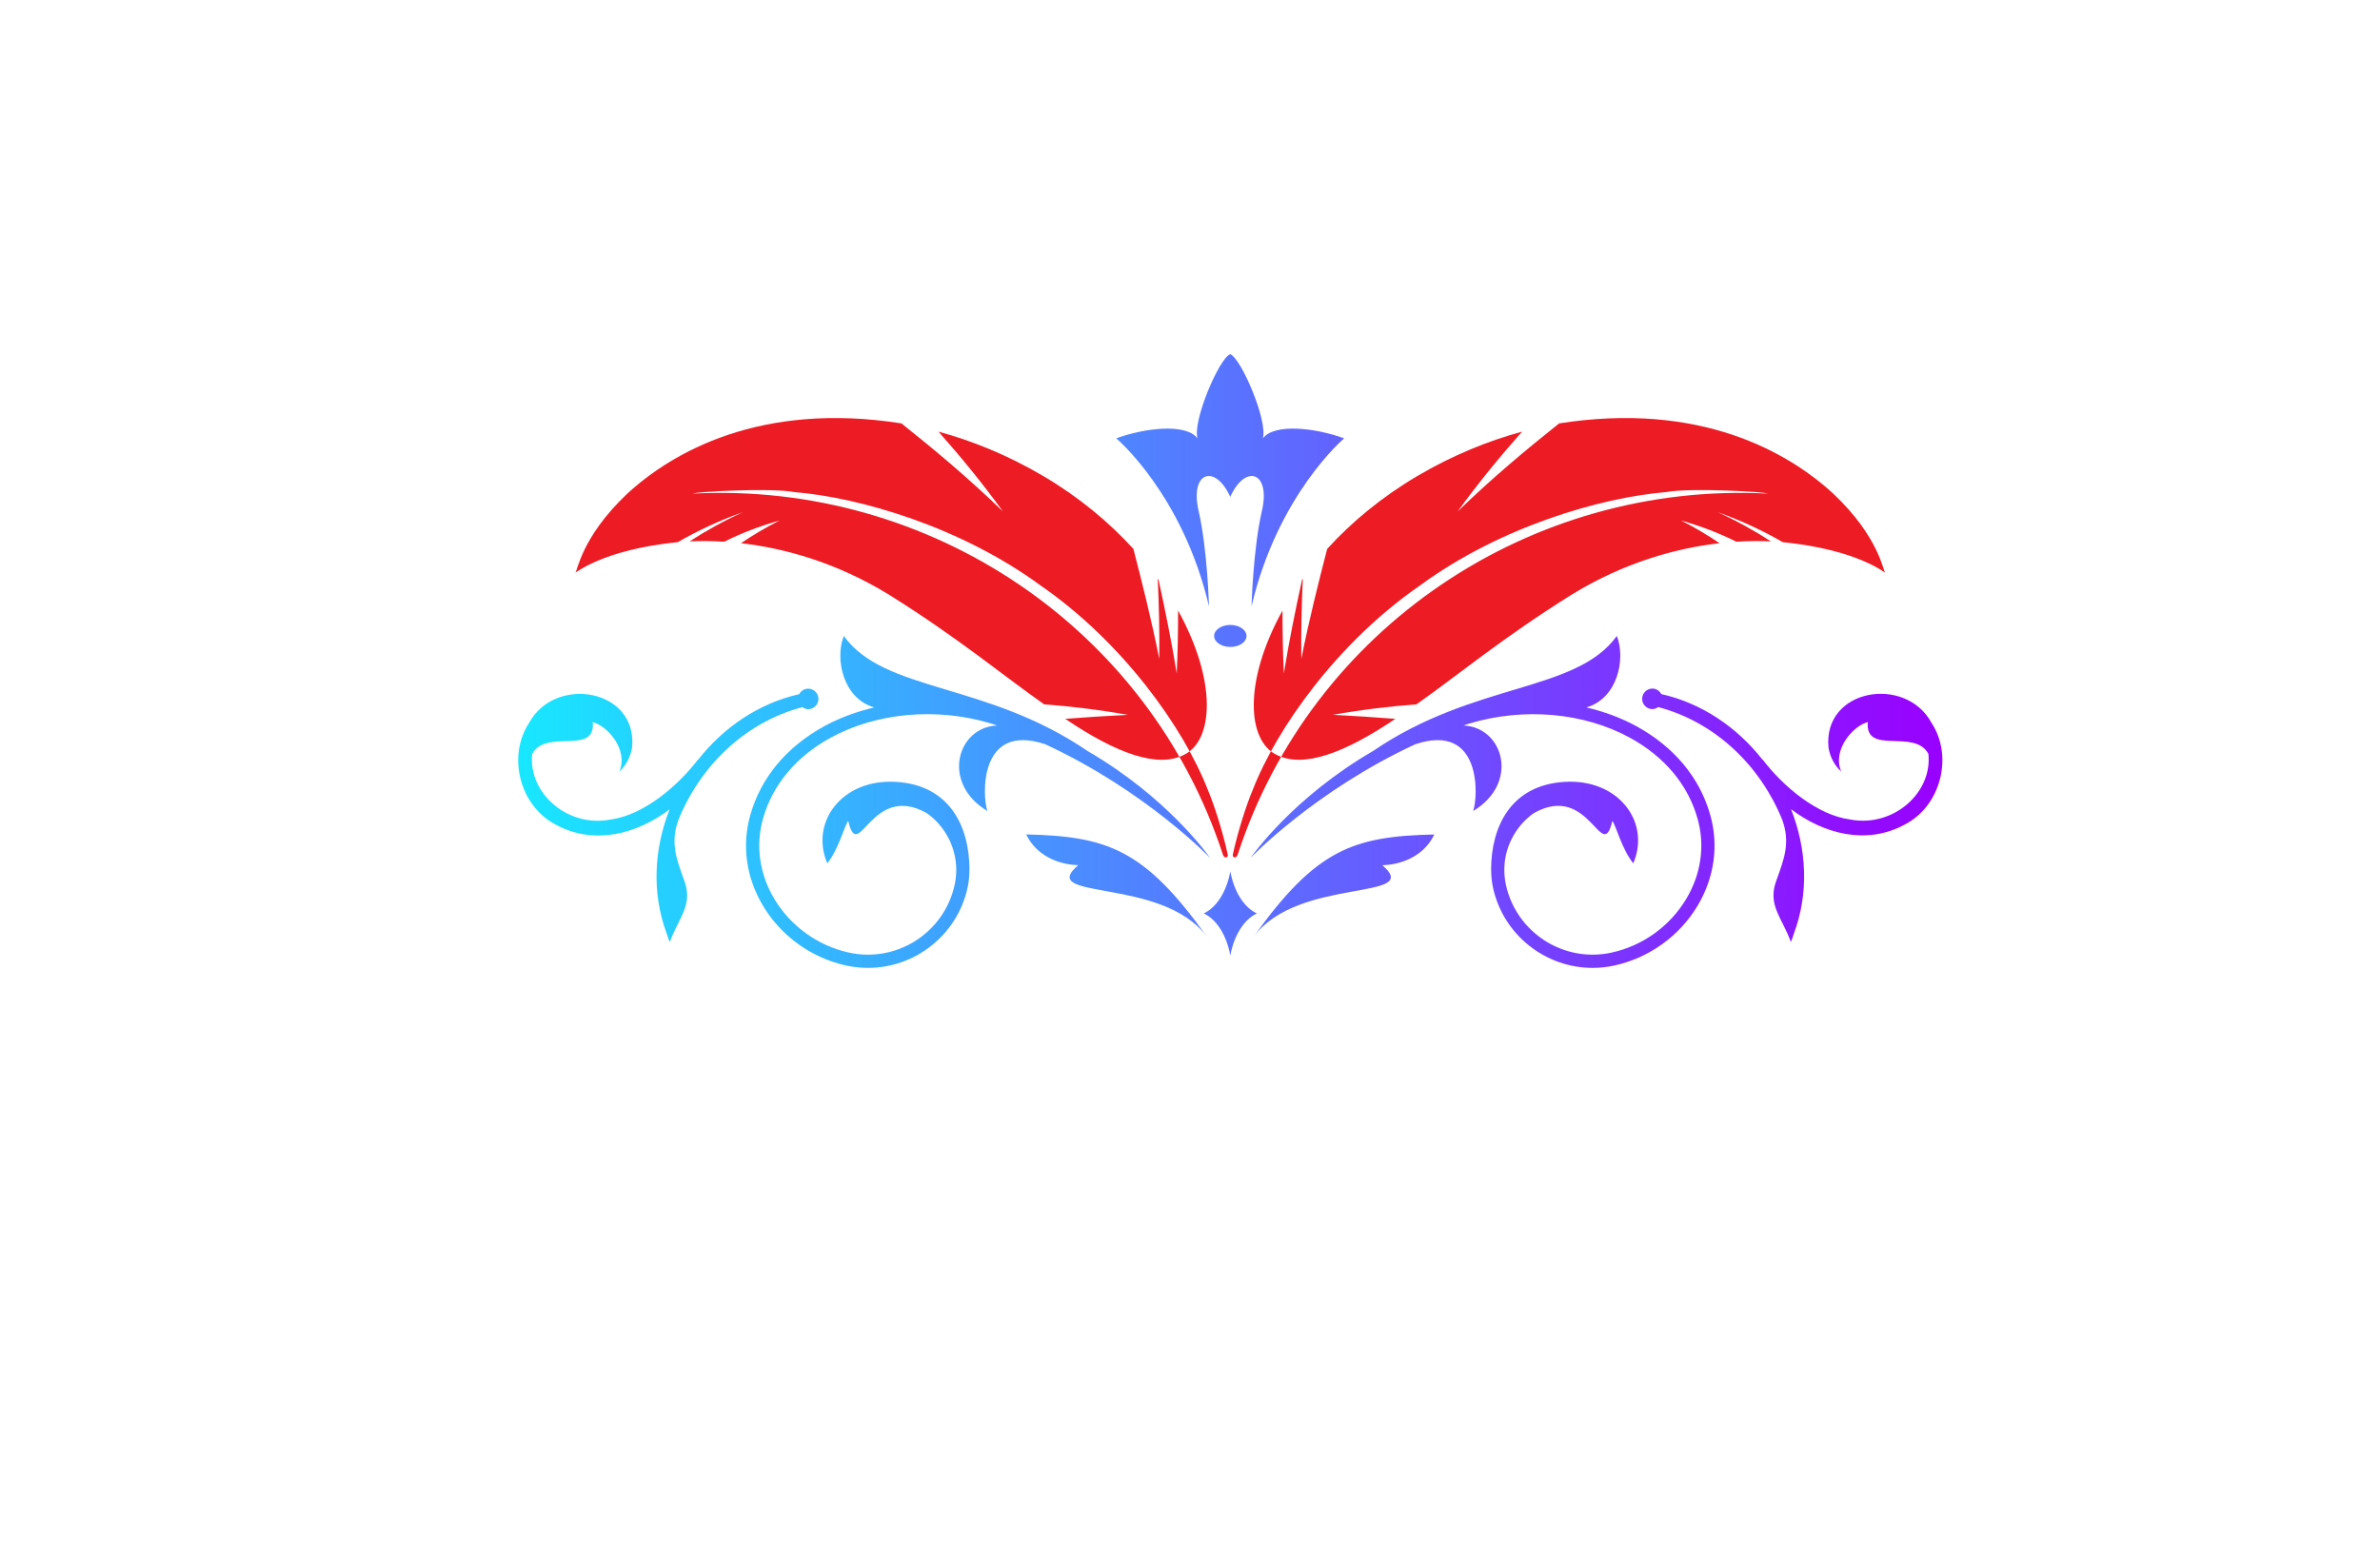<?xml version="1.0" encoding="utf-8"?>
<!-- Generator: Adobe Illustrator 27.8.1, SVG Export Plug-In . SVG Version: 6.00 Build 0)  -->
<svg version="1.1" xmlns="http://www.w3.org/2000/svg" xmlns:xlink="http://www.w3.org/1999/xlink" x="0px" y="0px"
	 viewBox="0 0 350 230" style="enable-background:new 0 0 350 230;" xml:space="preserve">
<style type="text/css">
	.st0{fill:#DEF9FF;}
	.st1{fill:#FDFFE1;}
	.st2{fill:#ECFFE1;}
	.st3{fill:#F3E1FF;}
	.st4{fill:#E7FFE1;}
	.st5{fill:#FAAF40;}
	.st6{display:none;}
	.st7{display:inline;fill:#A4FCCA;}
	.st8{display:inline;fill:#867EC1;}
	.st9{display:inline;fill:#DFFF88;}
	.st10{display:inline;fill:#B6FFF1;}
	.st11{display:inline;fill:#FCEE8B;}
	.st12{display:inline;fill:#D9F98C;}
	.st13{display:inline;fill:#EDC17C;}
	.st14{display:inline;fill:#67EFDE;}
	.st15{display:inline;fill:#022130;}
	.st16{display:inline;fill:#EDEB98;}
	.st17{display:inline;fill:#FFA6D9;}
	.st18{display:inline;fill:#D6FFA6;}
	.st19{display:inline;fill:#A5F9E8;}
	.st20{display:inline;fill:#D3F2A7;}
	.st21{display:inline;fill:#353535;}
	.st22{fill:#434947;}
	.st23{fill:#FFFFFF;}
	.st24{fill:#00E9E9;}
	.st25{fill:#A06EFF;}
	.st26{fill:#FF5F81;}
	.st27{fill:#192E40;}
	.st28{fill:#FFDD00;}
	.st29{fill:#FF3D9B;}
	.st30{fill:#00BAEB;}
	.st31{fill:#09093C;}
	.st32{fill:#35AF9D;}
	.st33{fill:#00BAFA;}
	.st34{fill:#FFC300;}
	.st35{fill:#064037;}
	.st36{fill:#6D919C;}
	.st37{fill:#67B8FD;}
	.st38{fill:#464758;}
	.st39{fill:url(#SVGID_1_);}
	.st40{fill:none;}
	.st41{fill:#DE3B0F;}
	.st42{fill:#E86317;}
	.st43{fill:#F09C29;}
	.st44{fill:#708D23;}
	.st45{fill:#9BC344;}
	.st46{fill:url(#SVGID_00000095313016112071511570000013007765135242711953_);}
	.st47{fill:url(#SVGID_00000018929160184892379380000011059964623520293793_);}
	.st48{fill:#4EB8FF;}
	.st49{fill:#EC008B;}
	.st50{fill:#F7C211;}
	.st51{fill:#B8E5E7;}
	.st52{fill:#232740;}
	.st53{fill:none;stroke:#232740;stroke-width:4;stroke-linecap:round;stroke-linejoin:round;stroke-miterlimit:10;}
	.st54{fill:#00B4D7;}
	.st55{fill:#FF2C3D;}
	.st56{fill:#FF8B00;}
	.st57{fill:#00B896;}
	.st58{fill:#FFC70E;}
	.st59{fill:#6A44A5;}
	.st60{fill:#232740;stroke:#232740;stroke-width:4;stroke-linecap:round;stroke-linejoin:round;stroke-miterlimit:10;}
	.st61{fill:#05ACED;}
	.st62{fill:#EA008A;}
	.st63{fill:#231F20;}
	.st64{fill:#FDF002;}
	.st65{fill:#BEC938;}
	.st66{fill:#139DD8;}
	.st67{fill:#BD2CAE;}
	.st68{fill:url(#SVGID_00000180354024241948629580000000087913220790889094_);}
	.st69{fill:#BDC938;}
	.st70{fill:#62B0D3;}
	.st71{fill:url(#SVGID_00000024001048204748720730000013547469575449615238_);}
	.st72{fill:#212121;}
	.st73{fill:#FF3927;}
	.st74{fill:#1A8DFF;}
	.st75{fill:#FFD500;}
	.st76{fill:#606060;}
	.st77{fill:#26A6DF;}
	.st78{filter:url(#Adobe_OpacityMaskFilter);}
	.st79{opacity:0.75;mask:url(#SVGID_00000172437833336456967160000013685602111211125162_);}
	.st80{fill:#BDBBB5;}
	.st81{fill:#334CFF;}
	.st82{opacity:0.43;fill:#334CFF;}
	.st83{fill:#DD0572;}
	.st84{fill:#A35202;}
	.st85{fill:#DDC200;}
	.st86{filter:url(#Adobe_OpacityMaskFilter_00000107560016330721128600000005096793862749825711_);}
	.st87{opacity:0.75;mask:url(#SVGID_00000119829095505982941590000000016661309888828571_);}
	.st88{fill:#939393;}
	.st89{filter:url(#Adobe_OpacityMaskFilter_00000152966861217319549590000014091513883019028365_);}
	.st90{opacity:0.75;mask:url(#SVGID_00000163070804464284153420000015104689574135034793_);}
	.st91{fill:#3F3F3F;}
	.st92{fill:#0041D1;}
	.st93{fill:#AD00F8;}
	.st94{fill:#02C8F5;}
	.st95{fill:#00FB22;}
	.st96{fill:#ED0F93;}
	.st97{fill:#FF4E02;}
	.st98{fill:#0E1BD9;}
	.st99{fill:#F6ACCD;}
	.st100{fill:#00B04E;}
	.st101{fill:#FCAA18;}
	.st102{fill:#004B2D;}
	.st103{fill:#A3521B;}
	.st104{fill:#006CB7;}
	.st105{fill:#DE1922;}
	.st106{fill:#3F1113;}
	.st107{fill:#04AD52;}
	.st108{fill:#888B90;}
	.st109{fill:#F1B0CE;}
	.st110{fill:#D91E19;}
	.st111{fill:#02385C;}
	.st112{fill:#B61C7E;}
	.st113{fill:#00BFD2;}
	.st114{fill:#E95EA2;}
	.st115{fill:#054B2F;}
	.st116{fill:#7C1415;}
	.st117{fill:#019245;}
	.st118{fill:#D91819;}
	.st119{fill:#FFF800;}
	.st120{fill:#6B2D16;}
	.st121{fill:#4D33A0;}
	.st122{fill:#0B8D47;}
	.st123{fill:#3B190F;}
	.st124{fill:#69311A;}
	.st125{fill:#9177B4;}
	.st126{fill:#492E8B;}
	.st127{fill:#FF4545;}
	.st128{fill:none;stroke:#6B2D16;stroke-miterlimit:10;}
	.st129{fill:#00482D;}
	.st130{fill:#442C9A;}
	.st131{fill:#92BE4B;}
	.st132{fill:#4B318C;}
	.st133{fill:#781722;}
	.st134{fill:#C4CB10;}
	.st135{fill:#1DB3D5;}
	.st136{fill:#E8303F;}
	.st137{fill:#EC8A16;}
	.st138{fill:none;stroke:#292B41;stroke-width:4;stroke-linecap:round;stroke-linejoin:round;stroke-miterlimit:10;}
	.st139{fill:#292B41;}
	.st140{fill:#222423;}
	.st141{fill:url(#XMLID_00000055692257749893070840000007768817788679749773_);}
	.st142{fill:url(#XMLID_00000116226263219441663690000013235226469236064700_);}
	.st143{fill:url(#XMLID_00000127735565357714737640000009516146241299250077_);}
	.st144{fill:url(#XMLID_00000155125418417039843380000004429824250260422555_);}
	.st145{fill:url(#SVGID_00000176007353501300026400000008182497477852706483_);}
	.st146{fill:url(#SVGID_00000145768964858197233460000001145875578588999863_);}
	.st147{fill:#ED1C24;}
	.st148{fill:url(#SVGID_00000097495778502568591120000017276597535689796007_);}
	.st149{fill:url(#SVGID_00000080200155736911678970000014911890227459648167_);}
	.st150{fill:url(#SVGID_00000125595374526769637910000015045764337841293482_);}
	.st151{fill:#A7A9AC;}
	.st152{fill:#FFC301;}
	.st153{fill:url(#SVGID_00000132788328343453977250000007230764425817946556_);}
	.st154{opacity:0.5;fill:none;}
	.st155{fill:#2B2B2B;}
	.st156{fill:url(#SVGID_00000135693320138328942510000010351178063905797540_);}
	.st157{fill:url(#SVGID_00000157991522246107229360000006704166782148430269_);}
	.st158{fill:url(#SVGID_00000106843446281507987890000004002562235342827679_);}
	.st159{fill:#51B1BF;}
	.st160{fill:#0A0B0D;}
	.st161{fill:#FEF301;}
	.st162{fill:#0093DD;}
	.st163{fill:#7F3F97;}
	.st164{fill:#FAEC20;}
	.st165{fill:#29A9E1;}
	.st166{fill:#EB0C8B;}
	.st167{fill:#424243;}
	.st168{fill:url(#SVGID_00000053505543853154989250000015563770171334058679_);}
	.st169{fill:#F6C217;}
	.st170{fill:#D61477;}
	.st171{fill:#2293D0;}
	.st172{fill:#D9DBDB;}
	.st173{fill:#FFF100;}
	.st174{fill:#04AAF4;}
	.st175{fill:url(#SVGID_00000162333820425217290950000013489912000240114615_);}
	.st176{fill-rule:evenodd;clip-rule:evenodd;fill:url(#SVGID_00000176729908228089165540000014584602738825093532_);}
	.st177{fill-rule:evenodd;clip-rule:evenodd;}
	.st178{fill:#FF3399;}
	.st179{fill:#FFCC00;}
	.st180{fill:#335AFF;}
	.st181{fill:url(#SVGID_00000070082334804610253490000003993320186786216112_);}
	.st182{fill:url(#SVGID_00000101084662041334594640000000549844105995903105_);}
	.st183{fill:url(#SVGID_00000062909886813746081640000013259300478288636087_);}
	.st184{fill:url(#SVGID_00000043415967301184071240000003913720560139593407_);}
	.st185{fill:#FFAB22;}
	.st186{fill:url(#SVGID_00000114042772191602803830000000540292089884773537_);}
	.st187{fill:#0966B1;}
	.st188{fill:url(#XMLID_00000004529390967192217500000003942971122540637075_);}
	.st189{fill:#F79420;}
	.st190{fill:#FFDD0C;}
	.st191{fill:#0AA79C;}
	.st192{fill:#ADD037;}
	.st193{fill:#FBF1D3;}
	.st194{fill:url(#SVGID_00000086684699516408385940000014041500759292133278_);}
	.st195{fill:url(#SVGID_00000117655136582418449790000013770152666163027072_);}
	.st196{fill:url(#SVGID_00000173865262700993286180000005963192093704652173_);}
	.st197{fill:#2394D1;}
	.st198{opacity:0.25;fill:url(#SVGID_00000070104541533999341320000010116098906475242117_);}
	.st199{fill:url(#SVGID_00000168822161986501479270000012394529312022153608_);}
	.st200{fill:url(#SVGID_00000042708698602478727200000017898962894308535688_);}
	.st201{fill:url(#SVGID_00000168821558934668167420000014288765333805776063_);}
	.st202{fill:url(#SVGID_00000173863793876708175890000000038556066493562268_);}
	.st203{opacity:0.2;fill:#231F20;}
	.st204{fill:#2F92D0;}
	.st205{fill:#EB008B;}
	.st206{fill:#221F1F;}
	.st207{fill:#8BC53F;}
	.st208{fill:url(#SVGID_00000013894311031285784140000005121064593118961819_);}
	.st209{fill:#64AD44;}
	.st210{fill:#F8BB15;}
	.st211{fill:#EA3524;}
	.st212{fill:#1495D9;}
	.st213{fill:#00ADEE;}
	.st214{fill:#60B4E5;}
	.st215{fill:#37B34A;}
</style>
<g id="Layer_1">
</g>
<g id="Layer_2">
</g>
<g id="Layer_3">
</g>
<g id="Layer_4">
</g>
<g id="Layer_5">
</g>
<g id="Layer_6">
</g>
<g id="Layer_7">
</g>
<g id="Layer_8">
</g>
<g id="Layer_9">
</g>
<g id="Layer_10">
</g>
<g id="Layer_11">
</g>
<g id="Layer_12">
</g>
<g id="Layer_13">
</g>
<g id="Layer_14">
</g>
<g id="Layer_15">
	<g id="OBJECTS">
		<linearGradient id="SVGID_1_" gradientUnits="userSpaceOnUse" x1="76.205" y1="97.219" x2="285.645" y2="97.219">
			<stop  offset="0" style="stop-color:#18E7FF"/>
			<stop  offset="1" style="stop-color:#9900FF"/>
		</linearGradient>
		<path class="st39" d="M177.79,89.17c0,0-0.22-8.38-1.53-14.06c-1.31-5.68,2.4-6.99,4.66-2.04c2.26-4.95,5.97-3.64,4.66,2.04
			c-1.31,5.68-1.53,14.06-1.53,14.06c3.86-16.46,13.62-24.7,13.62-24.7c-4.15-1.53-10.27-2.26-11.95,0
			c0.73-2.62-3.21-11.8-4.81-12.38c-1.6,0.58-5.54,9.76-4.81,12.38c-1.68-2.26-7.8-1.53-11.95,0
			C164.17,64.47,173.93,72.7,177.79,89.17z M180.93,91.91c-1.31,0-2.38,0.72-2.38,1.62c0,0.89,1.06,1.62,2.38,1.62
			s2.38-0.72,2.38-1.62C183.3,92.63,182.24,91.91,180.93,91.91z M177.95,126.17c-0.33-0.47-6.31-8.92-18.03-15.73
			c-14.95-10.2-29.84-8.58-35.83-16.91c-1.35,3.4-0.09,9.22,4.48,10.51c-2.6,0.62-5.08,1.52-7.35,2.76
			c-5.56,3.05-9.32,7.56-10.88,13.06c-1.27,4.47-0.61,9.21,1.86,13.34c2.66,4.46,7.1,7.66,12.19,8.79c1.09,0.24,2.18,0.36,3.25,0.36
			c6.88,0,13.09-4.77,14.64-11.75c0.2-0.89,0.28-1.78,0.28-2.67l0.01,0.01c0-6.32-2.85-12.47-10.79-12.95
			c-7.93-0.49-12.71,5.91-10.12,11.98c1.7-2.11,2.51-5.51,3.08-6.23c1.54,6.5,3.32-5.76,11.54-1.16c1.08,0.76,2.01,1.73,2.74,2.88
			c1.47,2.31,1.95,5.05,1.36,7.72c-1.56,7.03-8.55,11.48-15.57,9.91c-4.56-1.01-8.55-3.89-10.94-7.89
			c-2.19-3.67-2.78-7.86-1.66-11.81c1.42-4.99,4.85-9.1,9.94-11.89c6.78-3.71,15.61-4.5,23.62-2.09c0.3,0.09,0.57,0.2,0.86,0.29
			c-5.88,0.24-8.28,8.46-1.42,12.58c-0.73-1.94-1.39-13.13,8.51-9.82C168.55,116.33,177.95,126.17,177.95,126.17z M118,104
			c0.25,0.17,0.53,0.3,0.85,0.3c0.83,0,1.51-0.68,1.51-1.51s-0.68-1.51-1.51-1.51c-0.58,0-1.06,0.33-1.31,0.81
			c-5.99,1.35-11.16,4.91-14.88,9.65l-0.01-0.04c-3.03,3.98-8.07,8.21-12.92,8.84c-6.26,1.18-12.07-3.88-11.47-9.66
			c2.04-3.79,9.35,0.29,8.91-4.67c2.15,0.53,5.28,4.05,3.91,7.27c0.97-0.89,1.64-2.15,1.87-3.51c0.87-8.66-11.3-10.72-15.14-3.66
			c-3.26,4.95-1.35,12.27,3.94,14.98c5.58,3.05,11.91,1.39,16.72-2.26c-2.29,5.8-2.66,12.29-0.42,18.29
			c0.14,0.46,0.29,0.88,0.45,1.24c1.24-3.51,3.45-5.4,2.16-8.96c-1.19-3.28-2.13-5.66-0.88-9.05
			C102.98,112.68,109.52,106.24,118,104z M150.91,122.72c2.27,4.65,7.66,4.51,7.66,4.51c-6.26,5.32,12.31,1.65,18.89,10.5
			C168.29,124.89,162.81,122.99,150.91,122.72z M240.64,106.8c-2.26-1.24-4.75-2.14-7.35-2.76c4.57-1.29,5.82-7.11,4.48-10.51
			c-5.99,8.33-20.89,6.71-35.83,16.91c-11.72,6.81-17.7,15.26-18.03,15.73c0,0,9.4-9.84,24.22-16.71c9.9-3.31,9.23,7.89,8.51,9.82
			c6.86-4.12,4.47-12.33-1.42-12.58c0.29-0.09,0.56-0.2,0.86-0.29c8.01-2.4,16.84-1.62,23.62,2.09c5.09,2.79,8.53,6.9,9.94,11.89
			c1.12,3.95,0.53,8.15-1.66,11.81c-2.39,4-6.37,6.88-10.94,7.89c-7.02,1.57-14.01-2.89-15.57-9.91c-0.59-2.67-0.11-5.42,1.36-7.72
			c0.73-1.15,1.66-2.12,2.74-2.88c8.22-4.61,10,7.66,11.54,1.16c0.57,0.73,1.38,4.13,3.08,6.23c2.59-6.07-2.19-12.47-10.12-11.98
			c-7.93,0.49-10.79,6.64-10.79,12.95l0.01-0.01c0,0.89,0.09,1.78,0.28,2.67c1.55,6.98,7.77,11.75,14.64,11.75
			c1.07,0,2.16-0.12,3.25-0.36c5.08-1.13,9.53-4.33,12.19-8.79c2.47-4.13,3.12-8.87,1.86-13.34
			C249.96,114.36,246.19,109.84,240.64,106.8z M284.04,106.3c-3.83-7.06-16-5.01-15.14,3.66c0.22,1.37,0.89,2.63,1.87,3.51
			c-1.36-3.21,1.77-6.74,3.91-7.27c-0.44,4.96,6.87,0.88,8.91,4.67c0.6,5.78-5.2,10.84-11.47,9.66c-4.85-0.62-9.89-4.85-12.92-8.84
			l-0.01,0.04c-3.72-4.74-8.88-8.3-14.88-9.65c-0.26-0.47-0.74-0.81-1.31-0.81c-0.83,0-1.51,0.68-1.51,1.51s0.68,1.51,1.51,1.51
			c0.32,0,0.6-0.12,0.85-0.3c8.48,2.24,15.02,8.68,18.23,16.54c1.24,3.38,0.31,5.77-0.88,9.05c-1.3,3.56,0.92,5.45,2.16,8.96
			c0.16-0.36,0.31-0.78,0.45-1.24c2.24-6,1.87-12.49-0.42-18.29c4.81,3.65,11.13,5.31,16.72,2.26
			C285.39,118.57,287.3,111.25,284.04,106.3z M184.38,137.74c6.59-8.85,25.15-5.18,18.89-10.5c0,0,5.4,0.14,7.66-4.51
			C199.04,122.99,193.56,124.89,184.38,137.74z M180.93,128.16c-0.55,2.98-2.03,5.31-3.91,6.18c1.89,0.87,3.36,3.2,3.91,6.18
			c0.55-2.98,2.03-5.31,3.91-6.18C182.95,133.47,181.48,131.14,180.93,128.16z"/>
		<path class="st147" d="M196.01,105.13c4.39-0.78,8.49-1.26,12.29-1.54c5.85-4.1,12.6-9.75,22.82-16.13
			c7.75-4.76,15.42-6.85,21.76-7.57c-1.73-1.18-3.61-2.3-5.65-3.33c2.95,0.82,5.67,1.89,8.11,3.11c1.81-0.11,3.51-0.12,5.09-0.05
			c-2.36-1.54-4.97-2.99-7.84-4.3c3.52,1.25,6.72,2.76,9.57,4.41c11.34,1.15,15.13,4.68,15.09,4.48c-0.31-0.03-0.78-5.1-7.61-11.57
			c-6.63-6.12-19.63-13.63-40.36-10.37c-4.74,3.77-9.9,8.08-14.91,12.94c3.04-4.2,6.25-8.1,9.47-11.73
			c-5.01,1.36-10.24,3.48-15.43,6.54c-5.21,3.07-9.68,6.79-13.24,10.71c-1.27,4.94-2.66,10.41-3.8,16.17
			c-0.05-4.06,0.05-8.01,0.22-11.79c-0.04,0.06-0.08,0.11-0.12,0.17c-0.93,4.29-1.89,8.92-2.67,13.75c-0.15-3.16-0.2-6.24-0.2-9.24
			c-5.79,10.51-5.15,19.06-0.95,21.18c3.93,2.08,10.02-0.17,17.55-5.25C202.32,105.5,199.24,105.29,196.01,105.13z M184.2,116.23
			c3.57-9.2,12.58-21.8,24.58-30.09c11.77-8.64,26.54-12.96,36.25-13.77c3.67-0.68,14.91,0,14.9,0.22
			c-34.9-1.78-67.06,19.8-77.92,53.11c-0.19,0.59-0.84,0.52-0.7-0.08C182.1,122.02,183.38,118.15,184.2,116.23z M165.84,105.13
			c-4.39-0.78-8.49-1.26-12.29-1.54c-5.85-4.1-12.6-9.75-22.82-16.13c-7.75-4.76-15.42-6.85-21.76-7.57
			c1.73-1.18,3.61-2.3,5.65-3.33c-2.95,0.82-5.67,1.89-8.11,3.11c-1.81-0.11-3.51-0.12-5.09-0.05c2.36-1.54,4.97-2.99,7.84-4.3
			c-3.52,1.25-6.72,2.76-9.57,4.41c-11.34,1.15-15.13,4.68-15.09,4.48c0.31-0.03,0.78-5.1,7.61-11.57
			c6.63-6.12,19.63-13.63,40.36-10.37c4.74,3.77,9.9,8.08,14.91,12.94c-3.04-4.2-6.25-8.1-9.47-11.73
			c5.01,1.36,10.24,3.48,15.43,6.54c5.21,3.07,9.68,6.79,13.24,10.71c1.27,4.94,2.66,10.41,3.8,16.17
			c0.05-4.06-0.05-8.01-0.22-11.79c0.04,0.06,0.08,0.11,0.12,0.17c0.93,4.29,1.89,8.92,2.67,13.75c0.15-3.16,0.2-6.24,0.2-9.24
			c5.79,10.51,5.15,19.06,0.95,21.18c-3.93,2.08-10.02-0.17-17.55-5.25C159.53,105.5,162.61,105.29,165.84,105.13z M177.65,116.23
			c-3.57-9.2-12.58-21.8-24.58-30.09c-11.77-8.64-26.54-12.96-36.25-13.77c-3.67-0.68-14.91,0-14.9,0.22
			c34.9-1.78,67.06,19.8,77.92,53.11c0.19,0.59,0.84,0.52,0.7-0.08C179.75,122.02,178.47,118.15,177.65,116.23z"/>
	</g>
</g>
</svg>
